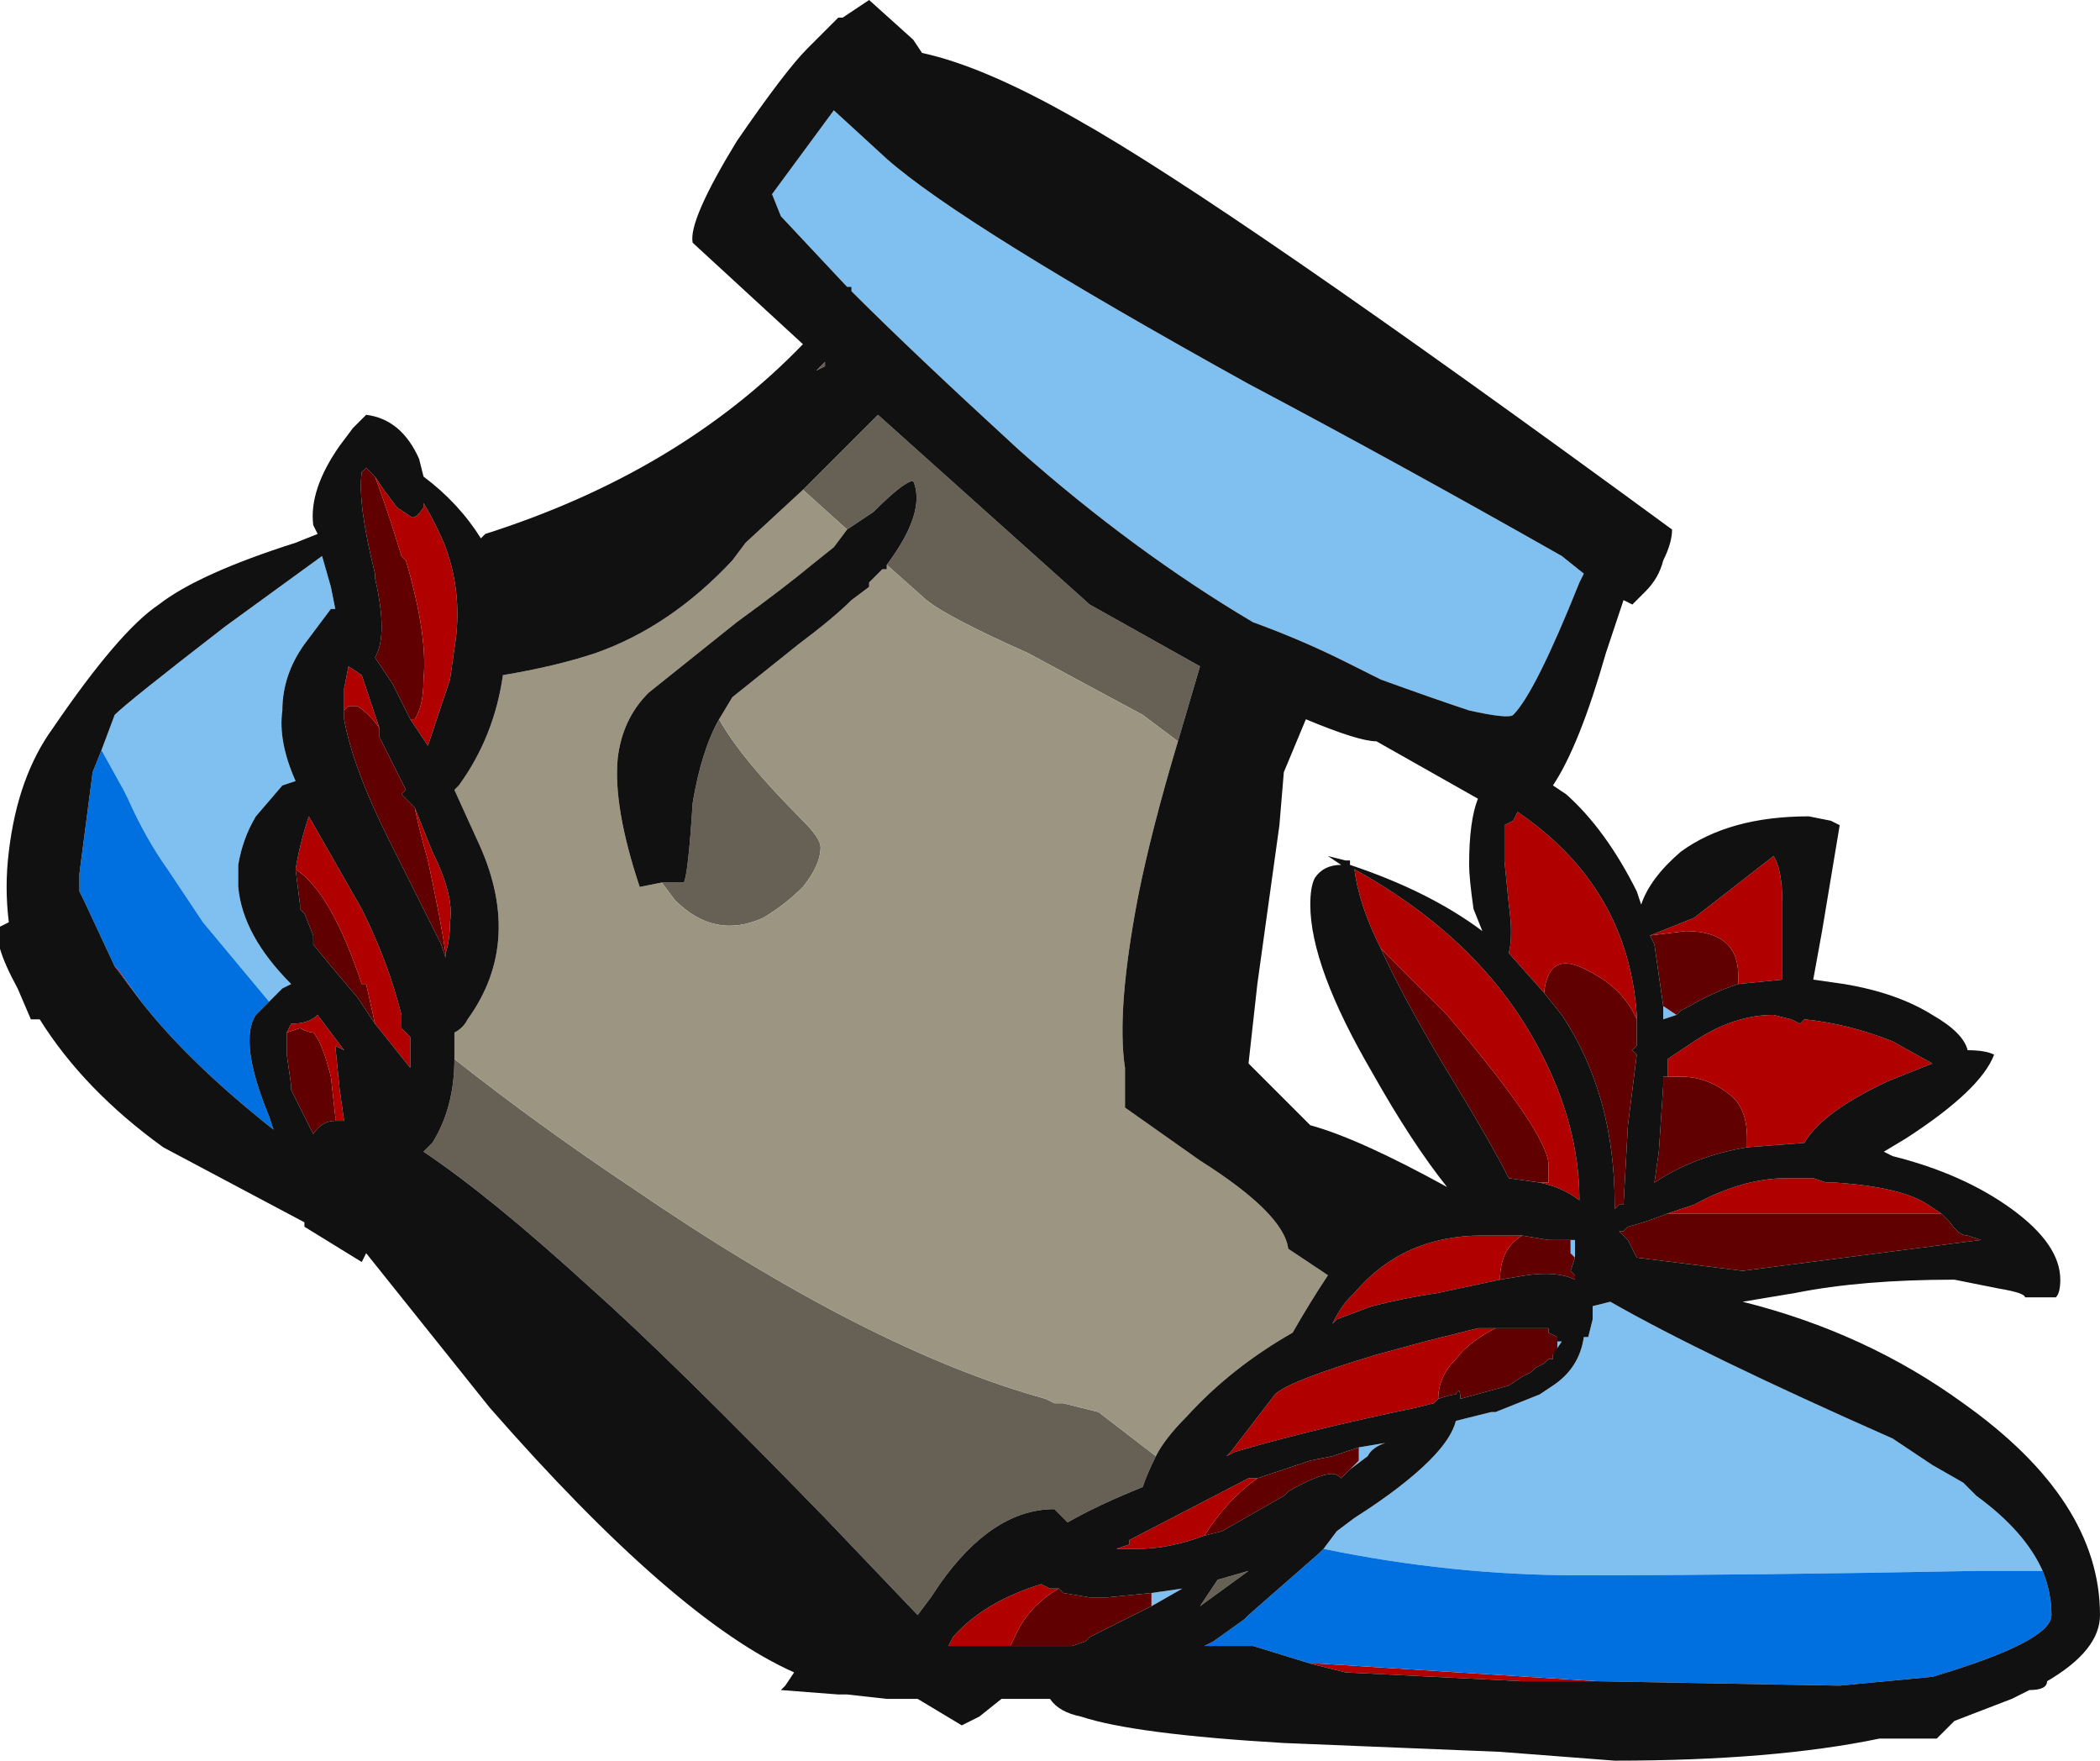 <?xml version="1.0" encoding="UTF-8" standalone="no"?>
<svg xmlns:ffdec="https://www.free-decompiler.com/flash" xmlns:xlink="http://www.w3.org/1999/xlink" ffdec:objectType="frame" height="139.65px" width="166.6px" xmlns="http://www.w3.org/2000/svg">
  <g transform="matrix(1.0, 0.0, 0.0, 1.0, 67.9, 103.25)">
    <use ffdec:characterId="1827" height="19.95" transform="matrix(7.0, 0.0, 0.0, 7.0, -67.9, -103.25)" width="23.8" xlink:href="#shape0"/>
  </g>
  <defs>
    <g id="shape0" transform="matrix(1.0, 0.0, 0.0, 1.0, 9.7, 14.75)">
      <path d="M0.35 -8.35 Q0.8 -8.95 0.65 -9.3 0.55 -9.3 0.2 -8.95 L-0.1 -8.75 -0.6 -9.2 0.25 -10.05 2.65 -7.9 3.9 -7.2 3.65 -6.35 3.25 -6.65 1.95 -7.35 Q1.05 -7.75 0.8 -7.95 L0.35 -8.35 M-2.2 -4.75 L-1.95 -4.75 Q-1.9 -4.85 -1.85 -5.65 -1.75 -6.25 -1.55 -6.6 -1.3 -6.15 -0.6 -5.45 -0.4 -5.25 -0.4 -5.15 -0.4 -4.95 -0.6 -4.7 -0.8 -4.5 -1.05 -4.35 -1.6 -4.1 -2.05 -4.55 L-2.2 -4.75 M-4.55 -2.75 Q-3.6 -2.0 -2.55 -1.3 0.15 0.55 2.15 1.1 L2.25 1.15 2.35 1.15 2.75 1.25 3.4 1.75 Q3.3 1.95 3.25 2.1 2.75 2.3 2.4 2.5 L2.25 2.35 Q1.55 2.35 0.95 3.2 L0.85 3.35 0.7 3.55 -0.35 2.45 Q-2.1 0.65 -3.0 -0.15 -4.15 -1.2 -4.9 -1.7 L-4.8 -1.8 Q-4.55 -2.2 -4.55 -2.75 M-0.45 -10.55 L-0.35 -10.65 -0.35 -10.6 -0.45 -10.55 M4.1 3.15 L4.45 3.05 3.9 3.45 4.1 3.15" fill="#666154" fill-rule="evenodd" stroke="none"/>
      <path d="M0.35 -8.35 L0.8 -7.95 Q1.05 -7.75 1.95 -7.35 L3.25 -6.65 3.65 -6.35 Q3.35 -5.35 3.2 -4.6 2.95 -3.3 3.05 -2.65 L3.05 -2.2 3.9 -1.6 Q4.85 -1.0 4.9 -0.6 L5.35 -0.3 Q5.15 0.0 4.95 0.35 4.25 0.75 3.75 1.3 3.5 1.55 3.4 1.75 L2.75 1.25 2.35 1.15 2.25 1.15 2.15 1.1 Q0.15 0.55 -2.55 -1.3 -3.6 -2.0 -4.55 -2.75 L-4.55 -3.05 Q-4.45 -3.1 -4.4 -3.2 -3.75 -4.1 -4.3 -5.25 L-4.55 -5.8 -4.5 -5.85 Q-4.1 -6.4 -4.0 -7.1 -3.4 -7.2 -2.95 -7.35 -2.1 -7.65 -1.4 -8.4 L-1.25 -8.6 -0.6 -9.2 -0.1 -8.75 -0.25 -8.55 -0.5 -8.35 Q-0.8 -8.1 -1.35 -7.7 L-2.35 -6.9 Q-2.65 -6.6 -2.7 -6.15 -2.75 -5.6 -2.45 -4.7 L-2.2 -4.75 -2.05 -4.55 Q-1.6 -4.1 -1.05 -4.35 -0.8 -4.5 -0.6 -4.7 -0.4 -4.95 -0.4 -5.15 -0.4 -5.25 -0.6 -5.45 -1.3 -6.15 -1.55 -6.6 L-1.4 -6.85 -0.65 -7.45 Q-0.25 -7.75 -0.05 -7.95 L0.15 -8.1 0.15 -8.15 0.3 -8.3 0.35 -8.3 0.35 -8.35" fill="#9c9581" fill-rule="evenodd" stroke="none"/>
      <path d="M8.25 -8.25 L8.2 -8.15 Q7.7 -6.9 7.45 -6.65 7.4 -6.6 6.95 -6.7 6.5 -6.85 5.95 -7.05 L5.55 -7.25 Q5.05 -7.5 4.5 -7.7 3.15 -8.5 1.85 -9.65 0.65 -10.75 -0.05 -11.45 L-0.05 -11.5 -0.1 -11.5 -0.85 -12.3 -0.95 -12.55 -0.25 -13.5 0.35 -12.95 Q1.2 -12.2 4.45 -10.4 6.15 -9.5 8.0 -8.45 L8.25 -8.25 M8.1 -0.7 L8.15 -0.7 8.15 -0.5 8.1 -0.55 8.1 -0.7 M8.15 -0.3 L8.15 -0.25 8.15 -0.3 M9.3 -3.25 L9.15 -3.2 9.15 -3.35 9.3 -3.25 M8.65 -1.1 L8.6 -1.05 8.65 -1.1 M-8.55 -6.25 L-8.4 -6.65 Q-8.25 -6.8 -7.15 -7.65 L-6.05 -8.45 -5.95 -8.1 -5.9 -7.85 -5.95 -7.85 -6.25 -7.45 Q-6.5 -7.1 -6.5 -6.7 -6.55 -6.35 -6.35 -5.9 L-6.5 -5.85 -6.8 -5.5 Q-6.95 -5.25 -7.0 -4.95 L-7.0 -4.7 Q-6.95 -4.15 -6.4 -3.6 L-6.5 -3.55 -6.65 -3.4 -7.4 -4.3 -7.8 -4.9 Q-8.05 -5.25 -8.25 -5.7 L-8.3 -5.8 -8.55 -6.25 M5.3 2.8 L5.45 2.6 5.65 2.45 Q6.2 2.1 6.5 1.8 6.75 1.55 6.8 1.35 L7.2 1.25 7.25 1.25 7.75 1.05 7.9 0.95 Q8.2 0.75 8.25 0.4 L8.3 0.4 8.35 0.2 8.35 0.05 8.55 0.0 Q9.6 0.6 11.75 1.55 L12.2 1.85 12.55 2.05 12.7 2.2 Q13.25 2.6 13.45 3.05 L12.7 3.05 Q10.1 3.1 8.2 3.1 6.75 3.1 5.3 2.8 M7.8 0.3 L7.85 0.3 7.8 0.3 M7.95 0.45 L8.0 0.45 7.9 0.6 7.95 0.55 7.95 0.45 M5.6 1.9 L5.7 1.8 5.7 1.65 6.0 1.6 Q5.85 1.65 5.8 1.75 L5.6 1.9 M3.35 3.45 L3.35 3.3 3.7 3.25 3.35 3.45" fill="#80c0f0" fill-rule="evenodd" stroke="none"/>
      <path d="M7.55 -0.75 L7.85 -0.7 8.1 -0.7 8.1 -0.55 8.15 -0.5 8.1 -0.35 8.15 -0.3 8.15 -0.25 Q7.95 -0.35 7.6 -0.3 L7.3 -0.25 Q7.3 -0.6 7.55 -0.75 M10.0 -3.6 Q9.7 -3.5 9.45 -3.35 L9.35 -3.3 9.3 -3.25 9.15 -3.35 9.05 -4.05 9.0 -4.15 9.4 -4.2 Q10.0 -4.2 10.0 -3.7 L10.0 -3.6 M8.85 -3.2 L8.85 -2.9 8.8 -2.85 8.85 -2.8 8.75 -2.0 8.7 -1.1 8.65 -1.1 8.6 -1.05 8.6 -1.1 Q8.6 -2.35 8.0 -3.25 L7.8 -3.5 Q7.85 -4.0 8.3 -3.75 8.7 -3.55 8.85 -3.2 M7.75 -1.35 L7.4 -1.4 Q7.2 -1.8 6.65 -2.7 6.2 -3.45 5.95 -4.0 L6.7 -3.25 Q7.85 -1.9 7.85 -1.55 L7.85 -1.35 7.75 -1.35 M10.1 -1.75 Q9.5 -1.65 9.05 -1.35 L9.1 -1.7 9.15 -2.45 9.15 -2.55 9.2 -2.55 9.35 -2.55 Q9.65 -2.55 9.9 -2.35 10.1 -2.2 10.1 -1.85 L10.1 -1.75 M12.3 -1.0 L12.4 -0.9 Q12.5 -0.75 12.6 -0.75 L12.75 -0.7 10.05 -0.35 8.85 -0.5 8.75 -0.7 8.65 -0.8 8.7 -0.8 8.75 -0.85 Q8.95 -0.9 9.2 -1.0 L12.3 -1.0 M-5.05 -6.6 L-5.25 -7.0 -5.45 -7.3 Q-5.3 -7.55 -5.45 -8.2 L-5.45 -8.25 Q-5.65 -9.05 -5.6 -9.4 L-5.55 -9.45 -5.45 -9.35 Q-5.3 -8.95 -5.15 -8.45 L-5.1 -8.4 Q-4.85 -7.55 -4.9 -7.05 -4.9 -6.75 -5.0 -6.6 L-5.05 -6.6 M-5.4 -6.5 L-5.4 -6.4 -5.1 -5.8 -5.15 -5.75 -5.0 -5.6 Q-4.95 -5.35 -4.85 -5.0 -4.7 -4.3 -4.65 -3.95 L-4.65 -3.9 -4.7 -4.05 -5.3 -5.25 Q-5.7 -6.05 -5.8 -6.6 L-5.8 -6.7 -5.75 -6.75 -5.65 -6.75 Q-5.5 -6.65 -5.4 -6.5 M-5.45 -3.15 L-5.65 -3.45 Q-5.95 -3.8 -6.15 -4.05 L-6.15 -4.15 -6.25 -4.4 -6.3 -4.45 -6.3 -4.5 -6.35 -4.9 Q-5.95 -4.65 -5.6 -3.6 L-5.55 -3.6 -5.45 -3.15 M-6.45 -3.0 L-6.45 -3.05 -6.3 -3.1 Q-6.2 -3.05 -6.15 -3.05 -6.05 -2.95 -5.95 -2.55 L-5.9 -2.1 -5.9 -2.05 Q-6.05 -2.05 -6.15 -1.9 L-6.4 -2.4 -6.4 -2.45 -6.45 -2.8 -6.45 -3.0 M7.8 0.3 L7.85 0.3 7.85 0.35 7.95 0.4 7.95 0.45 7.95 0.55 7.9 0.6 7.9 0.65 7.85 0.65 7.8 0.7 7.7 0.75 7.65 0.8 7.55 0.85 7.4 0.95 6.85 1.1 Q6.85 0.95 6.8 1.05 6.75 1.05 6.6 1.1 6.6 0.85 6.8 0.65 6.95 0.45 7.25 0.3 L7.35 0.3 7.8 0.3 M4.55 2.0 L5.15 1.8 5.4 1.75 5.7 1.65 5.7 1.8 5.6 1.9 5.5 2.0 Q5.45 1.95 5.4 1.95 5.25 1.95 4.9 2.15 L4.85 2.2 4.15 2.6 3.95 2.65 Q4.2 2.25 4.55 2.0 M3.35 3.3 L3.35 3.45 2.65 3.8 2.6 3.85 2.45 3.9 1.75 3.9 1.8 3.8 Q1.95 3.45 2.3 3.25 L2.35 3.3 2.65 3.35 2.85 3.35 3.35 3.3" fill="#600000" fill-rule="evenodd" stroke="none"/>
      <path d="M7.3 -0.25 L6.6 -0.1 Q6.25 -0.05 5.85 0.05 L5.45 0.2 5.4 0.25 Q5.5 0.05 5.6 -0.05 L5.65 -0.1 Q6.2 -0.75 7.1 -0.75 L7.55 -0.75 Q7.3 -0.6 7.3 -0.25 M9.0 -4.15 L9.5 -4.35 10.4 -5.05 Q10.5 -4.9 10.5 -4.5 L10.5 -3.65 10.0 -3.6 10.0 -3.7 Q10.0 -4.2 9.4 -4.2 L9.0 -4.15 M7.8 -3.5 L7.4 -3.95 Q7.45 -4.15 7.4 -4.5 L7.35 -5.0 7.35 -5.4 7.45 -5.45 7.5 -5.55 Q8.75 -4.7 8.85 -3.25 L8.85 -3.2 Q8.7 -3.55 8.3 -3.75 7.85 -4.0 7.8 -3.5 M7.75 -1.35 L7.85 -1.35 7.85 -1.55 Q7.85 -1.9 6.7 -3.25 L5.95 -4.0 Q5.7 -4.5 5.65 -4.9 7.1 -4.1 7.75 -2.85 8.2 -2.0 8.2 -1.15 8.0 -1.3 7.75 -1.35 M9.2 -2.55 L9.2 -2.75 9.5 -2.95 Q9.95 -3.25 10.4 -3.25 L10.6 -3.2 10.7 -3.15 10.75 -3.2 Q11.25 -3.15 11.75 -2.95 L12.2 -2.7 11.7 -2.5 Q10.95 -2.15 10.75 -1.8 L10.1 -1.75 10.1 -1.85 Q10.1 -2.2 9.9 -2.35 9.65 -2.55 9.35 -2.55 L9.2 -2.55 M9.2 -1.0 L9.5 -1.1 Q10.05 -1.4 10.55 -1.4 L10.85 -1.4 11.0 -1.35 11.1 -1.35 Q11.85 -1.3 12.15 -1.1 L12.3 -1.0 9.2 -1.0 M-5.45 -9.35 L-5.35 -9.2 -5.2 -9.0 -5.05 -8.9 Q-5.0 -8.85 -4.9 -9.0 L-4.9 -9.05 Q-4.75 -8.8 -4.65 -8.55 -4.45 -8.0 -4.55 -7.4 L-4.6 -7.05 Q-4.7 -6.75 -4.85 -6.3 L-5.05 -6.6 -5.0 -6.6 Q-4.9 -6.75 -4.9 -7.05 -4.85 -7.55 -5.1 -8.4 L-5.15 -8.45 Q-5.3 -8.95 -5.45 -9.35 M-5.8 -6.7 L-5.8 -6.95 -5.75 -7.2 -5.6 -7.1 -5.4 -6.5 Q-5.5 -6.65 -5.65 -6.75 L-5.75 -6.75 -5.8 -6.7 M-5.0 -5.6 L-4.8 -5.1 Q-4.55 -4.6 -4.6 -4.3 -4.6 -4.1 -4.65 -3.95 -4.7 -4.3 -4.85 -5.0 -4.95 -5.35 -5.0 -5.6 M-8.1 -3.4 L-8.4 -3.8 -8.35 -3.75 -8.1 -3.4 M-6.35 -4.9 Q-6.3 -5.2 -6.2 -5.5 L-5.6 -4.45 Q-5.3 -3.85 -5.15 -3.25 L-5.15 -3.1 -5.05 -3.0 -5.05 -2.65 -5.45 -3.15 -5.55 -3.6 -5.6 -3.6 Q-5.95 -4.65 -6.35 -4.9 M-5.9 -2.05 L-5.9 -2.1 -5.95 -2.55 Q-6.05 -2.95 -6.15 -3.05 -6.2 -3.05 -6.3 -3.1 L-6.45 -3.05 -6.45 -3.0 -6.45 -3.05 -6.4 -3.15 Q-6.2 -3.15 -6.1 -3.25 L-5.8 -2.85 -5.9 -2.9 -5.85 -2.4 -5.8 -2.05 -5.9 -2.05 M8.4 4.3 L7.55 4.3 5.55 4.2 5.15 4.1 5.25 4.1 8.4 4.3 M6.6 1.1 L6.55 1.15 6.35 1.2 Q5.15 1.45 4.3 1.7 L4.2 1.75 4.25 1.7 4.75 1.05 Q4.9 0.9 5.9 0.6 L6.45 0.45 7.05 0.3 7.35 0.3 7.25 0.3 Q6.95 0.45 6.8 0.65 6.6 0.85 6.6 1.1 M4.55 2.0 Q4.2 2.25 3.95 2.65 3.55 2.8 3.2 2.8 L2.95 2.8 3.1 2.75 3.1 2.7 4.45 2.0 4.55 2.0 M2.3 3.25 Q1.95 3.45 1.8 3.8 L1.75 3.9 1.05 3.9 1.1 3.8 Q1.45 3.4 2.1 3.2 L2.2 3.25 2.3 3.25" fill="#b00000" fill-rule="evenodd" stroke="none"/>
      <path d="M-6.65 -3.4 L-6.8 -3.25 Q-7.0 -2.95 -6.65 -2.1 L-6.6 -1.95 Q-7.55 -2.7 -8.1 -3.4 L-8.35 -3.75 -8.4 -3.8 -8.75 -4.55 -8.8 -4.65 -8.8 -4.85 -8.65 -6.0 -8.55 -6.25 -8.3 -5.8 -8.25 -5.7 Q-8.05 -5.25 -7.8 -4.9 L-7.4 -4.3 -6.65 -3.4 M5.3 2.8 Q6.75 3.1 8.2 3.1 10.1 3.1 12.7 3.05 L13.45 3.05 Q13.55 3.3 13.55 3.55 13.55 3.85 12.2 4.25 L11.15 4.35 8.4 4.3 5.25 4.1 5.15 4.1 4.5 3.9 3.95 3.9 4.05 3.85 4.4 3.6 4.45 3.55 5.25 2.85 5.3 2.8" fill="#0070e0" fill-rule="evenodd" stroke="none"/>
      <path d="M0.15 -14.75 L0.65 -14.3 0.75 -14.15 Q1.45 -14.0 2.5 -13.4 4.2 -12.45 9.25 -8.75 9.25 -8.6 9.15 -8.4 9.1 -8.2 8.95 -8.05 L8.8 -7.9 8.7 -7.95 8.5 -7.35 Q8.2 -6.3 7.9 -5.85 L8.05 -5.75 Q8.5 -5.35 8.85 -4.65 L8.9 -4.5 Q9.0 -4.8 9.35 -5.1 9.9 -5.5 10.8 -5.5 L11.05 -5.45 11.15 -5.4 10.95 -4.2 10.85 -3.65 11.2 -3.6 Q11.8 -3.5 12.2 -3.25 12.55 -3.05 12.6 -2.85 12.8 -2.85 12.9 -2.8 12.75 -2.4 11.9 -1.85 L11.65 -1.7 11.75 -1.65 Q12.55 -1.45 13.1 -1.05 13.65 -0.65 13.65 -0.25 13.65 -0.1 13.6 -0.05 L13.25 -0.05 Q13.25 -0.1 12.95 -0.15 L12.45 -0.25 Q11.4 -0.25 10.65 -0.1 L10.05 0.0 Q11.45 0.35 12.55 1.15 14.1 2.25 14.1 3.55 14.1 3.95 13.5 4.3 13.5 4.4 13.3 4.4 L13.1 4.5 12.45 4.75 12.25 4.95 11.6 4.95 Q10.4 5.2 8.6 5.2 L7.3 5.1 4.85 5.0 Q3.15 4.9 2.55 4.7 2.3 4.65 2.2 4.5 L1.65 4.5 1.4 4.7 1.2 4.8 0.7 4.5 0.35 4.5 -0.1 4.45 -0.2 4.45 -0.85 4.4 -0.8 4.35 -0.7 4.2 Q-2.05 3.6 -4.15 1.2 L-5.55 -0.55 -5.6 -0.45 -6.25 -0.85 -6.25 -0.9 -7.85 -1.75 Q-8.75 -2.4 -9.25 -3.2 L-9.35 -3.2 -9.5 -3.55 Q-9.8 -4.1 -9.7 -4.25 L-9.6 -4.3 Q-9.65 -4.7 -9.6 -5.1 -9.5 -5.95 -9.1 -6.5 -8.35 -7.6 -7.9 -7.9 -7.45 -8.25 -6.35 -8.6 L-6.1 -8.7 -6.15 -8.8 Q-6.2 -9.2 -5.85 -9.7 L-5.7 -9.9 -5.55 -10.05 Q-5.15 -10.0 -4.95 -9.55 L-4.9 -9.35 Q-4.5 -9.05 -4.25 -8.65 L-4.2 -8.7 Q-2.0 -9.4 -0.6 -10.85 L-1.85 -12.0 Q-1.9 -12.25 -1.35 -13.15 -0.8 -13.95 -0.55 -14.2 L-0.2 -14.55 -0.15 -14.55 0.15 -14.75 M8.25 -8.25 L8.0 -8.45 Q6.15 -9.5 4.45 -10.4 1.2 -12.2 0.35 -12.95 L-0.25 -13.5 -0.95 -12.55 -0.85 -12.3 -0.1 -11.5 -0.05 -11.5 -0.05 -11.45 Q0.65 -10.75 1.85 -9.65 3.15 -8.5 4.5 -7.7 5.05 -7.5 5.55 -7.25 L5.95 -7.05 Q6.5 -6.85 6.95 -6.7 7.4 -6.6 7.45 -6.65 7.7 -6.9 8.2 -8.15 L8.25 -8.25 M-0.1 -8.75 L0.2 -8.95 Q0.55 -9.3 0.65 -9.3 0.8 -8.95 0.35 -8.35 L0.35 -8.3 0.3 -8.3 0.15 -8.15 0.15 -8.1 -0.05 -7.95 Q-0.25 -7.75 -0.65 -7.45 L-1.4 -6.85 -1.55 -6.6 Q-1.75 -6.25 -1.85 -5.65 -1.9 -4.85 -1.95 -4.75 L-2.2 -4.75 -2.45 -4.7 Q-2.75 -5.6 -2.7 -6.15 -2.65 -6.6 -2.35 -6.9 L-1.35 -7.7 Q-0.8 -8.1 -0.5 -8.35 L-0.25 -8.55 -0.1 -8.75 M3.65 -6.35 L3.9 -7.2 2.65 -7.9 0.25 -10.05 -0.6 -9.2 -1.25 -8.6 -1.4 -8.4 Q-2.1 -7.65 -2.95 -7.35 -3.4 -7.2 -4.0 -7.1 -4.1 -6.4 -4.5 -5.85 L-4.55 -5.8 -4.3 -5.25 Q-3.75 -4.1 -4.4 -3.2 -4.45 -3.1 -4.55 -3.05 L-4.55 -2.75 Q-4.55 -2.2 -4.8 -1.8 L-4.9 -1.7 Q-4.15 -1.2 -3.0 -0.15 -2.1 0.65 -0.35 2.45 L0.7 3.55 0.85 3.35 0.95 3.2 Q1.55 2.35 2.25 2.35 L2.4 2.5 Q2.75 2.3 3.25 2.1 3.3 1.95 3.4 1.75 3.5 1.55 3.75 1.3 4.25 0.75 4.95 0.35 5.15 0.0 5.35 -0.3 L4.9 -0.6 Q4.85 -1.0 3.9 -1.6 L3.05 -2.2 3.05 -2.65 Q2.95 -3.3 3.2 -4.6 3.35 -5.35 3.65 -6.35 M5.1 -6.6 L4.85 -6.0 4.8 -5.4 4.55 -3.6 4.45 -2.7 5.15 -2.0 Q5.7 -1.85 6.7 -1.3 6.3 -1.8 5.85 -2.6 5.15 -3.8 5.15 -4.5 5.15 -4.7 5.2 -4.8 5.3 -4.95 5.5 -4.95 L5.35 -5.05 5.55 -5.0 5.6 -5.0 5.6 -4.95 Q6.5 -4.65 7.1 -4.2 L7.0 -4.45 Q6.95 -4.8 6.95 -4.95 6.95 -5.45 7.05 -5.7 L5.9 -6.35 Q5.7 -6.35 5.1 -6.6 M7.55 -0.75 L7.1 -0.75 Q6.2 -0.75 5.65 -0.1 L5.6 -0.05 Q5.5 0.05 5.4 0.25 L5.45 0.2 5.85 0.05 Q6.25 -0.05 6.6 -0.1 L7.3 -0.25 7.6 -0.3 Q7.95 -0.35 8.15 -0.25 L8.15 -0.3 8.1 -0.35 8.15 -0.5 8.15 -0.7 8.1 -0.7 7.85 -0.7 7.55 -0.75 M10.0 -3.6 L10.5 -3.65 10.5 -4.5 Q10.5 -4.9 10.4 -5.05 L9.5 -4.35 9.0 -4.15 9.05 -4.05 9.15 -3.35 9.15 -3.2 9.3 -3.25 9.35 -3.3 9.45 -3.35 Q9.7 -3.5 10.0 -3.6 M8.85 -3.2 L8.85 -3.25 Q8.75 -4.7 7.5 -5.55 L7.45 -5.45 7.35 -5.4 7.35 -5.0 7.4 -4.5 Q7.45 -4.15 7.4 -3.95 L7.8 -3.5 8.0 -3.25 Q8.6 -2.35 8.6 -1.1 L8.6 -1.05 8.65 -1.1 8.7 -1.1 8.75 -2.0 8.85 -2.8 8.8 -2.85 8.85 -2.9 8.85 -3.2 M5.95 -4.0 Q6.2 -3.45 6.65 -2.7 7.2 -1.8 7.4 -1.4 L7.75 -1.35 Q8.0 -1.3 8.2 -1.15 8.2 -2.0 7.75 -2.85 7.1 -4.1 5.65 -4.9 5.7 -4.5 5.95 -4.0 M10.1 -1.75 L10.75 -1.8 Q10.95 -2.15 11.7 -2.5 L12.2 -2.7 11.75 -2.95 Q11.25 -3.15 10.75 -3.2 L10.7 -3.15 10.6 -3.2 10.4 -3.25 Q9.95 -3.25 9.5 -2.95 L9.2 -2.75 9.2 -2.55 9.15 -2.55 9.15 -2.45 9.1 -1.7 9.05 -1.35 Q9.5 -1.65 10.1 -1.75 M9.2 -1.0 Q8.95 -0.9 8.75 -0.85 L8.7 -0.8 8.65 -0.8 8.75 -0.7 8.85 -0.5 10.05 -0.35 12.75 -0.7 12.6 -0.75 Q12.5 -0.75 12.4 -0.9 L12.3 -1.0 12.15 -1.1 Q11.85 -1.3 11.1 -1.35 L11.0 -1.35 10.85 -1.4 10.55 -1.4 Q10.05 -1.4 9.5 -1.1 L9.2 -1.0 M-5.45 -9.35 L-5.55 -9.45 -5.6 -9.4 Q-5.65 -9.05 -5.45 -8.25 L-5.45 -8.2 Q-5.3 -7.55 -5.45 -7.3 L-5.25 -7.0 -5.05 -6.6 -4.85 -6.3 Q-4.7 -6.75 -4.6 -7.05 L-4.55 -7.4 Q-4.45 -8.0 -4.65 -8.55 -4.75 -8.8 -4.9 -9.05 L-4.9 -9.0 Q-5.0 -8.85 -5.05 -8.9 L-5.2 -9.0 -5.35 -9.2 -5.45 -9.35 M-5.4 -6.5 L-5.6 -7.1 -5.75 -7.2 -5.8 -6.95 -5.8 -6.7 -5.8 -6.6 Q-5.7 -6.05 -5.3 -5.25 L-4.7 -4.05 -4.65 -3.9 -4.65 -3.95 Q-4.6 -4.1 -4.6 -4.3 -4.55 -4.6 -4.8 -5.1 L-5.0 -5.6 -5.15 -5.75 -5.1 -5.8 -5.4 -6.4 -5.4 -6.5 M-0.45 -10.55 L-0.35 -10.6 -0.35 -10.65 -0.45 -10.55 M-6.65 -3.4 L-6.5 -3.55 -6.4 -3.6 Q-6.95 -4.15 -7.0 -4.7 L-7.0 -4.95 Q-6.95 -5.25 -6.8 -5.5 L-6.5 -5.85 -6.35 -5.9 Q-6.55 -6.35 -6.5 -6.7 -6.5 -7.1 -6.25 -7.45 L-5.95 -7.85 -5.9 -7.85 -5.95 -8.1 -6.05 -8.45 -7.15 -7.65 Q-8.25 -6.8 -8.4 -6.65 L-8.55 -6.25 -8.65 -6.0 -8.8 -4.85 -8.8 -4.65 -8.75 -4.55 -8.4 -3.8 -8.1 -3.4 Q-7.55 -2.7 -6.6 -1.95 L-6.65 -2.1 Q-7.0 -2.95 -6.8 -3.25 L-6.65 -3.4 M-6.35 -4.9 L-6.3 -4.5 -6.3 -4.45 -6.25 -4.4 -6.15 -4.15 -6.15 -4.05 Q-5.95 -3.8 -5.65 -3.45 L-5.45 -3.15 -5.05 -2.65 -5.05 -3.0 -5.15 -3.1 -5.15 -3.25 Q-5.3 -3.85 -5.6 -4.45 L-6.2 -5.5 Q-6.3 -5.2 -6.35 -4.9 M-6.45 -3.0 L-6.45 -2.8 -6.4 -2.45 -6.4 -2.4 -6.15 -1.9 Q-6.05 -2.05 -5.9 -2.05 L-5.8 -2.05 -5.85 -2.4 -5.9 -2.9 -5.8 -2.85 -6.1 -3.25 Q-6.2 -3.15 -6.4 -3.15 L-6.45 -3.05 -6.45 -3.0 M13.45 3.05 Q13.25 2.6 12.7 2.2 L12.55 2.05 12.2 1.85 11.75 1.55 Q9.6 0.6 8.55 0.0 L8.35 0.05 8.35 0.2 8.3 0.4 8.25 0.4 Q8.2 0.75 7.9 0.95 L7.75 1.05 7.25 1.25 7.2 1.25 6.8 1.35 Q6.75 1.55 6.5 1.8 6.2 2.1 5.65 2.45 L5.45 2.6 5.3 2.8 5.25 2.85 4.45 3.55 4.4 3.6 4.05 3.85 3.95 3.9 4.5 3.9 5.15 4.1 5.55 4.2 7.55 4.3 8.4 4.3 11.15 4.35 12.2 4.25 Q13.55 3.85 13.55 3.55 13.55 3.3 13.45 3.05 M7.85 0.3 L7.8 0.3 7.35 0.3 7.05 0.3 6.45 0.45 5.9 0.6 Q4.9 0.9 4.75 1.05 L4.25 1.7 4.2 1.75 4.3 1.7 Q5.15 1.45 6.35 1.2 L6.55 1.15 6.6 1.1 Q6.75 1.05 6.8 1.05 6.85 0.95 6.85 1.1 L7.4 0.95 7.55 0.85 7.65 0.8 7.7 0.75 7.8 0.7 7.85 0.65 7.9 0.65 7.9 0.6 8.0 0.45 7.95 0.45 7.95 0.4 7.85 0.35 7.85 0.3 M5.7 1.65 L5.4 1.75 5.15 1.8 4.55 2.0 4.45 2.0 3.1 2.7 3.1 2.75 2.95 2.8 3.2 2.8 Q3.55 2.8 3.95 2.65 L4.15 2.6 4.85 2.2 4.9 2.15 Q5.25 1.95 5.4 1.95 5.45 1.95 5.5 2.0 L5.6 1.9 5.8 1.75 Q5.85 1.65 6.0 1.6 L5.7 1.65 M3.35 3.3 L2.85 3.35 2.65 3.35 2.35 3.3 2.3 3.25 2.2 3.25 2.1 3.2 Q1.45 3.4 1.1 3.8 L1.05 3.9 1.75 3.9 2.45 3.9 2.6 3.85 2.65 3.8 3.35 3.45 3.7 3.25 3.35 3.3 M4.1 3.15 L3.9 3.45 4.45 3.05 4.1 3.15" fill="#111111" fill-rule="evenodd" stroke="none"/>
    </g>
  </defs>
</svg>
